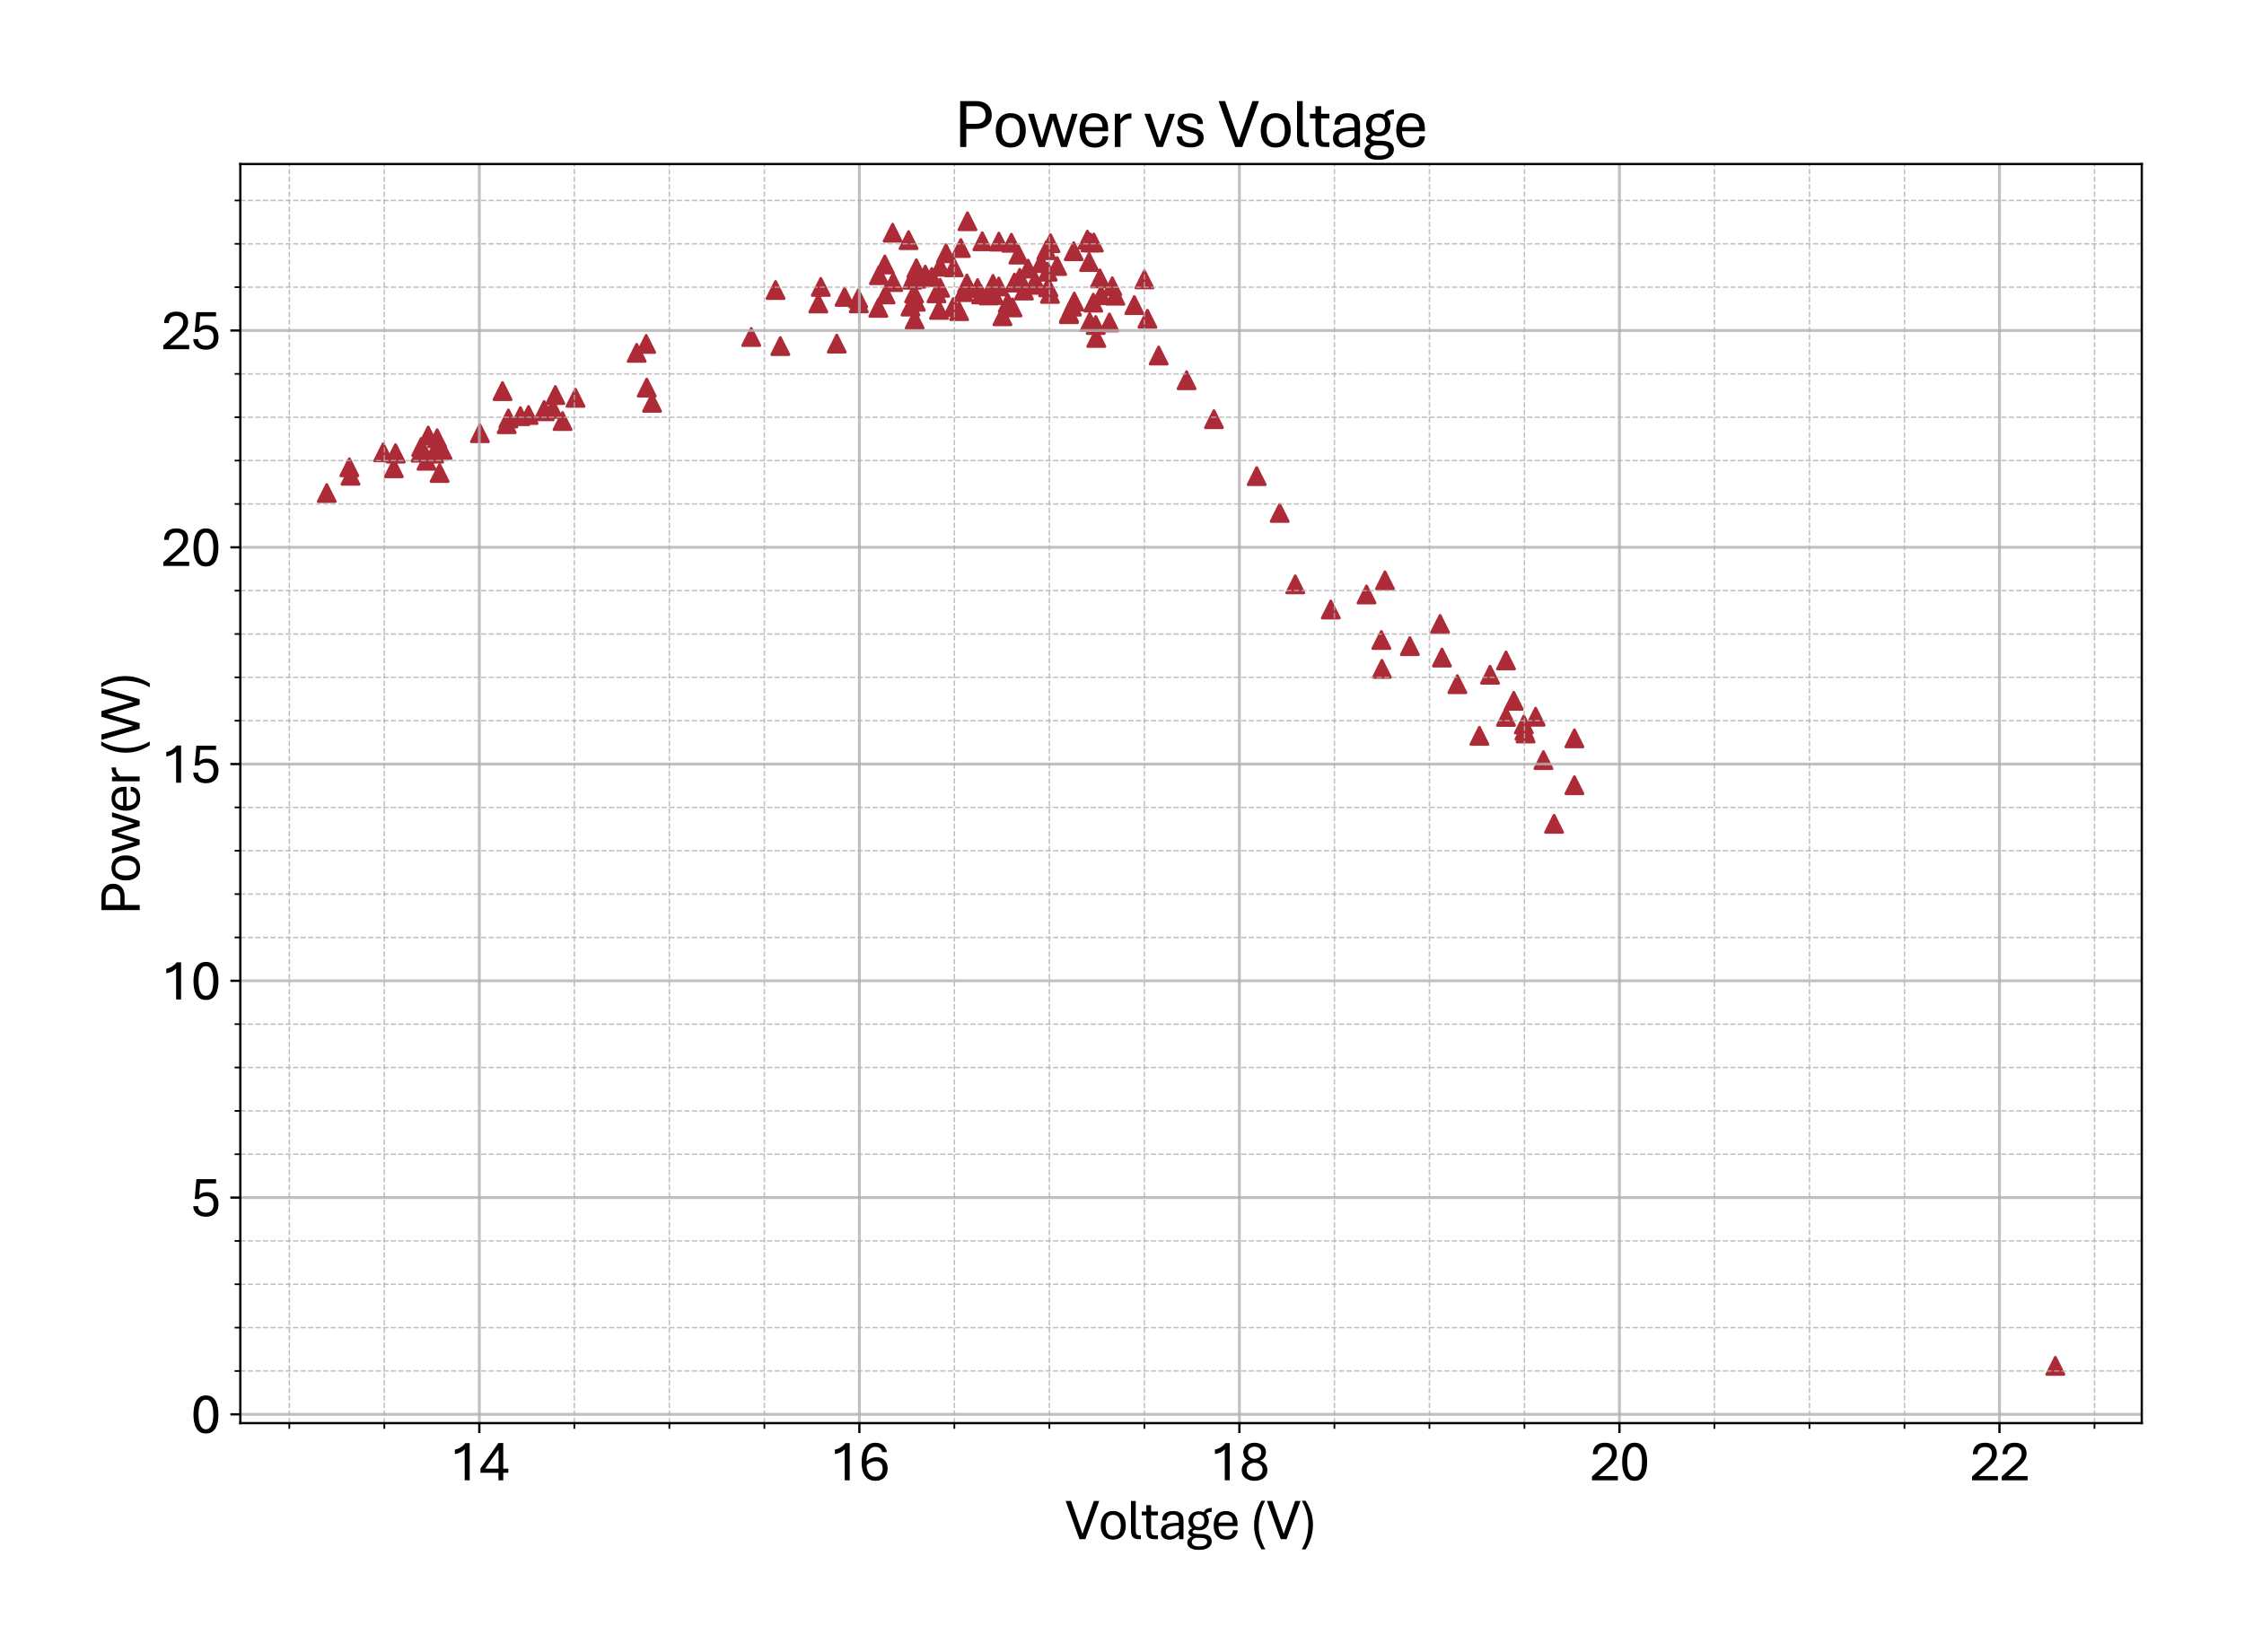 <?xml version="1.0" encoding="utf-8" standalone="no"?>
<!DOCTYPE svg PUBLIC "-//W3C//DTD SVG 1.1//EN"
  "http://www.w3.org/Graphics/SVG/1.1/DTD/svg11.dtd">
<svg xmlns:xlink="http://www.w3.org/1999/xlink" width="790.228pt" height="581.864pt" viewBox="0 0 790.228 581.864" xmlns="http://www.w3.org/2000/svg" version="1.1">
 <defs>
  <style type="text/css">*{stroke-linejoin: round; stroke-linecap: butt}</style>
 </defs>
 <g id="figure_1">
  <g id="patch_1">
   <path d="M 0 581.864 
L 790.228 581.864 
L 790.228 0 
L 0 0 
z
" style="fill: #ffffff"/>
  </g>
  <g id="axes_1">
   <g id="patch_2">
    <path d="M 84.628 501.293 
L 754.228 501.293 
L 754.228 57.773 
L 84.628 57.773 
z
" style="fill: #ffffff"/>
   </g>
   <g id="PathCollection_1">
    <defs>
     <path id="mb9a410b756" d="M 0 -3 
L -3 3 
L 3 3 
z
" style="stroke: #ac2b37"/>
    </defs>
    <g clip-path="url(#p825f2c468a)">
     <use xlink:href="#mb9a410b756" x="723.792" y="481.132" style="fill: #ac2b37; stroke: #ac2b37"/>
     <use xlink:href="#mb9a410b756" x="554.429" y="260.085" style="fill: #ac2b37; stroke: #ac2b37"/>
     <use xlink:href="#mb9a410b756" x="547.27" y="290.199" style="fill: #ac2b37; stroke: #ac2b37"/>
     <use xlink:href="#mb9a410b756" x="543.522" y="267.751" style="fill: #ac2b37; stroke: #ac2b37"/>
     <use xlink:href="#mb9a410b756" x="554.429" y="276.593" style="fill: #ac2b37; stroke: #ac2b37"/>
     <use xlink:href="#mb9a410b756" x="540.779" y="252.465" style="fill: #ac2b37; stroke: #ac2b37"/>
     <use xlink:href="#mb9a410b756" x="536.63" y="255.198" style="fill: #ac2b37; stroke: #ac2b37"/>
     <use xlink:href="#mb9a410b756" x="530.34" y="232.643" style="fill: #ac2b37; stroke: #ac2b37"/>
     <use xlink:href="#mb9a410b756" x="530.34" y="252.526" style="fill: #ac2b37; stroke: #ac2b37"/>
     <use xlink:href="#mb9a410b756" x="520.972" y="259.199" style="fill: #ac2b37; stroke: #ac2b37"/>
     <use xlink:href="#mb9a410b756" x="533.084" y="246.875" style="fill: #ac2b37; stroke: #ac2b37"/>
     <use xlink:href="#mb9a410b756" x="536.831" y="257.367" style="fill: #ac2b37; stroke: #ac2b37"/>
     <use xlink:href="#mb9a410b756" x="537.232" y="258.375" style="fill: #ac2b37; stroke: #ac2b37"/>
     <use xlink:href="#mb9a410b756" x="524.719" y="237.682" style="fill: #ac2b37; stroke: #ac2b37"/>
     <use xlink:href="#mb9a410b756" x="513.21" y="240.996" style="fill: #ac2b37; stroke: #ac2b37"/>
     <use xlink:href="#mb9a410b756" x="507.79" y="231.62" style="fill: #ac2b37; stroke: #ac2b37"/>
     <use xlink:href="#mb9a410b756" x="507.12" y="219.8" style="fill: #ac2b37; stroke: #ac2b37"/>
     <use xlink:href="#mb9a410b756" x="496.481" y="227.603" style="fill: #ac2b37; stroke: #ac2b37"/>
     <use xlink:href="#mb9a410b756" x="487.715" y="204.422" style="fill: #ac2b37; stroke: #ac2b37"/>
     <use xlink:href="#mb9a410b756" x="486.444" y="225.435" style="fill: #ac2b37; stroke: #ac2b37"/>
     <use xlink:href="#mb9a410b756" x="481.224" y="209.4" style="fill: #ac2b37; stroke: #ac2b37"/>
     <use xlink:href="#mb9a410b756" x="486.644" y="235.605" style="fill: #ac2b37; stroke: #ac2b37"/>
     <use xlink:href="#mb9a410b756" x="468.644" y="214.7" style="fill: #ac2b37; stroke: #ac2b37"/>
     <use xlink:href="#mb9a410b756" x="456.131" y="205.842" style="fill: #ac2b37; stroke: #ac2b37"/>
     <use xlink:href="#mb9a410b756" x="450.644" y="180.676" style="fill: #ac2b37; stroke: #ac2b37"/>
     <use xlink:href="#mb9a410b756" x="442.547" y="167.711" style="fill: #ac2b37; stroke: #ac2b37"/>
     <use xlink:href="#mb9a410b756" x="427.491" y="147.66" style="fill: #ac2b37; stroke: #ac2b37"/>
     <use xlink:href="#mb9a410b756" x="417.856" y="133.931" style="fill: #ac2b37; stroke: #ac2b37"/>
     <use xlink:href="#mb9a410b756" x="408.019" y="125.227" style="fill: #ac2b37; stroke: #ac2b37"/>
     <use xlink:href="#mb9a410b756" x="399.454" y="107.467" style="fill: #ac2b37; stroke: #ac2b37"/>
     <use xlink:href="#mb9a410b756" x="385.201" y="85.431" style="fill: #ac2b37; stroke: #ac2b37"/>
     <use xlink:href="#mb9a410b756" x="364.926" y="100.32" style="fill: #ac2b37; stroke: #ac2b37"/>
     <use xlink:href="#mb9a410b756" x="356.16" y="85.507" style="fill: #ac2b37; stroke: #ac2b37"/>
     <use xlink:href="#mb9a410b756" x="353.015" y="111.407" style="fill: #ac2b37; stroke: #ac2b37"/>
     <use xlink:href="#mb9a410b756" x="354.888" y="106.703" style="fill: #ac2b37; stroke: #ac2b37"/>
     <use xlink:href="#mb9a410b756" x="387.342" y="98.075" style="fill: #ac2b37; stroke: #ac2b37"/>
     <use xlink:href="#mb9a410b756" x="403" y="98.411" style="fill: #ac2b37; stroke: #ac2b37"/>
     <use xlink:href="#mb9a410b756" x="404.071" y="112.292" style="fill: #ac2b37; stroke: #ac2b37"/>
     <use xlink:href="#mb9a410b756" x="390.688" y="113.575" style="fill: #ac2b37; stroke: #ac2b37"/>
     <use xlink:href="#mb9a410b756" x="376.435" y="110.674" style="fill: #ac2b37; stroke: #ac2b37"/>
     <use xlink:href="#mb9a410b756" x="376.435" y="110.261" style="fill: #ac2b37; stroke: #ac2b37"/>
     <use xlink:href="#mb9a410b756" x="359.104" y="97.876" style="fill: #ac2b37; stroke: #ac2b37"/>
     <use xlink:href="#mb9a410b756" x="335.885" y="94.15" style="fill: #ac2b37; stroke: #ac2b37"/>
     <use xlink:href="#mb9a410b756" x="329.795" y="103.313" style="fill: #ac2b37; stroke: #ac2b37"/>
     <use xlink:href="#mb9a410b756" x="339.23" y="102.901" style="fill: #ac2b37; stroke: #ac2b37"/>
     <use xlink:href="#mb9a410b756" x="349.669" y="100.014" style="fill: #ac2b37; stroke: #ac2b37"/>
     <use xlink:href="#mb9a410b756" x="351.743" y="100.915" style="fill: #ac2b37; stroke: #ac2b37"/>
     <use xlink:href="#mb9a410b756" x="350.071" y="103.939" style="fill: #ac2b37; stroke: #ac2b37"/>
     <use xlink:href="#mb9a410b756" x="360.576" y="102.351" style="fill: #ac2b37; stroke: #ac2b37"/>
     <use xlink:href="#mb9a410b756" x="372.286" y="93.707" style="fill: #ac2b37; stroke: #ac2b37"/>
     <use xlink:href="#mb9a410b756" x="377.506" y="108.016" style="fill: #ac2b37; stroke: #ac2b37"/>
     <use xlink:href="#mb9a410b756" x="362.048" y="94.624" style="fill: #ac2b37; stroke: #ac2b37"/>
     <use xlink:href="#mb9a410b756" x="340.903" y="100.808" style="fill: #ac2b37; stroke: #ac2b37"/>
     <use xlink:href="#mb9a410b756" x="338.36" y="87.37" style="fill: #ac2b37; stroke: #ac2b37"/>
     <use xlink:href="#mb9a410b756" x="314.539" y="99.358" style="fill: #ac2b37; stroke: #ac2b37"/>
     <use xlink:href="#mb9a410b756" x="302.226" y="105.13" style="fill: #ac2b37; stroke: #ac2b37"/>
     <use xlink:href="#mb9a410b756" x="309.52" y="96.93" style="fill: #ac2b37; stroke: #ac2b37"/>
     <use xlink:href="#mb9a410b756" x="322.702" y="94.486" style="fill: #ac2b37; stroke: #ac2b37"/>
     <use xlink:href="#mb9a410b756" x="330.665" y="109.162" style="fill: #ac2b37; stroke: #ac2b37"/>
     <use xlink:href="#mb9a410b756" x="314.338" y="81.979" style="fill: #ac2b37; stroke: #ac2b37"/>
     <use xlink:href="#mb9a410b756" x="288.174" y="106.902" style="fill: #ac2b37; stroke: #ac2b37"/>
     <use xlink:href="#mb9a410b756" x="289.044" y="101.068" style="fill: #ac2b37; stroke: #ac2b37"/>
     <use xlink:href="#mb9a410b756" x="322.1" y="96.746" style="fill: #ac2b37; stroke: #ac2b37"/>
     <use xlink:href="#mb9a410b756" x="337.758" y="109.605" style="fill: #ac2b37; stroke: #ac2b37"/>
     <use xlink:href="#mb9a410b756" x="331.067" y="93.952" style="fill: #ac2b37; stroke: #ac2b37"/>
     <use xlink:href="#mb9a410b756" x="302.427" y="106.871" style="fill: #ac2b37; stroke: #ac2b37"/>
     <use xlink:href="#mb9a410b756" x="297.408" y="104.58" style="fill: #ac2b37; stroke: #ac2b37"/>
     <use xlink:href="#mb9a410b756" x="294.665" y="121.043" style="fill: #ac2b37; stroke: #ac2b37"/>
     <use xlink:href="#mb9a410b756" x="322.1" y="112.567" style="fill: #ac2b37; stroke: #ac2b37"/>
     <use xlink:href="#mb9a410b756" x="335.684" y="108.139" style="fill: #ac2b37; stroke: #ac2b37"/>
     <use xlink:href="#mb9a410b756" x="340.702" y="77.933" style="fill: #ac2b37; stroke: #ac2b37"/>
     <use xlink:href="#mb9a410b756" x="369.744" y="103.527" style="fill: #ac2b37; stroke: #ac2b37"/>
     <use xlink:href="#mb9a410b756" x="369.944" y="85.675" style="fill: #ac2b37; stroke: #ac2b37"/>
     <use xlink:href="#mb9a410b756" x="392.762" y="104.168" style="fill: #ac2b37; stroke: #ac2b37"/>
     <use xlink:href="#mb9a410b756" x="391.692" y="100.839" style="fill: #ac2b37; stroke: #ac2b37"/>
     <use xlink:href="#mb9a410b756" x="364.524" y="99.006" style="fill: #ac2b37; stroke: #ac2b37"/>
     <use xlink:href="#mb9a410b756" x="357.23" y="99.526" style="fill: #ac2b37; stroke: #ac2b37"/>
     <use xlink:href="#mb9a410b756" x="358.636" y="89.676" style="fill: #ac2b37; stroke: #ac2b37"/>
     <use xlink:href="#mb9a410b756" x="385.87" y="114.476" style="fill: #ac2b37; stroke: #ac2b37"/>
     <use xlink:href="#mb9a410b756" x="383.528" y="92.303" style="fill: #ac2b37; stroke: #ac2b37"/>
     <use xlink:href="#mb9a410b756" x="351.743" y="85.11" style="fill: #ac2b37; stroke: #ac2b37"/>
     <use xlink:href="#mb9a410b756" x="344.249" y="101.465" style="fill: #ac2b37; stroke: #ac2b37"/>
     <use xlink:href="#mb9a410b756" x="368.472" y="88.118" style="fill: #ac2b37; stroke: #ac2b37"/>
     <use xlink:href="#mb9a410b756" x="378.108" y="88.485" style="fill: #ac2b37; stroke: #ac2b37"/>
     <use xlink:href="#mb9a410b756" x="378.309" y="106.23" style="fill: #ac2b37; stroke: #ac2b37"/>
     <use xlink:href="#mb9a410b756" x="345.52" y="103.725" style="fill: #ac2b37; stroke: #ac2b37"/>
     <use xlink:href="#mb9a410b756" x="340.502" y="99.862" style="fill: #ac2b37; stroke: #ac2b37"/>
     <use xlink:href="#mb9a410b756" x="331.067" y="101.373" style="fill: #ac2b37; stroke: #ac2b37"/>
     <use xlink:href="#mb9a410b756" x="333.141" y="89.218" style="fill: #ac2b37; stroke: #ac2b37"/>
     <use xlink:href="#mb9a410b756" x="368.941" y="95.708" style="fill: #ac2b37; stroke: #ac2b37"/>
     <use xlink:href="#mb9a410b756" x="369.141" y="101.19" style="fill: #ac2b37; stroke: #ac2b37"/>
     <use xlink:href="#mb9a410b756" x="369.141" y="101.19" style="fill: #ac2b37; stroke: #ac2b37"/>
     <use xlink:href="#mb9a410b756" x="325.847" y="96.731" style="fill: #ac2b37; stroke: #ac2b37"/>
     <use xlink:href="#mb9a410b756" x="322.702" y="98.182" style="fill: #ac2b37; stroke: #ac2b37"/>
     <use xlink:href="#mb9a410b756" x="320.628" y="108.001" style="fill: #ac2b37; stroke: #ac2b37"/>
     <use xlink:href="#mb9a410b756" x="328.122" y="97.571" style="fill: #ac2b37; stroke: #ac2b37"/>
     <use xlink:href="#mb9a410b756" x="366.599" y="92.684" style="fill: #ac2b37; stroke: #ac2b37"/>
     <use xlink:href="#mb9a410b756" x="382.926" y="84.423" style="fill: #ac2b37; stroke: #ac2b37"/>
     <use xlink:href="#mb9a410b756" x="383.729" y="113.422" style="fill: #ac2b37; stroke: #ac2b37"/>
     <use xlink:href="#mb9a410b756" x="387.744" y="104" style="fill: #ac2b37; stroke: #ac2b37"/>
     <use xlink:href="#mb9a410b756" x="356.561" y="108.291" style="fill: #ac2b37; stroke: #ac2b37"/>
     <use xlink:href="#mb9a410b756" x="385" y="106.611" style="fill: #ac2b37; stroke: #ac2b37"/>
     <use xlink:href="#mb9a410b756" x="386.071" y="119.042" style="fill: #ac2b37; stroke: #ac2b37"/>
     <use xlink:href="#mb9a410b756" x="383.997" y="85.4" style="fill: #ac2b37; stroke: #ac2b37"/>
     <use xlink:href="#mb9a410b756" x="348.197" y="104.076" style="fill: #ac2b37; stroke: #ac2b37"/>
     <use xlink:href="#mb9a410b756" x="311.862" y="103.725" style="fill: #ac2b37; stroke: #ac2b37"/>
     <use xlink:href="#mb9a410b756" x="319.959" y="84.575" style="fill: #ac2b37; stroke: #ac2b37"/>
     <use xlink:href="#mb9a410b756" x="321.899" y="103.374" style="fill: #ac2b37; stroke: #ac2b37"/>
     <use xlink:href="#mb9a410b756" x="345.922" y="84.988" style="fill: #ac2b37; stroke: #ac2b37"/>
     <use xlink:href="#mb9a410b756" x="311.594" y="93.158" style="fill: #ac2b37; stroke: #ac2b37"/>
     <use xlink:href="#mb9a410b756" x="321.23" y="98.533" style="fill: #ac2b37; stroke: #ac2b37"/>
     <use xlink:href="#mb9a410b756" x="322.502" y="106.291" style="fill: #ac2b37; stroke: #ac2b37"/>
     <use xlink:href="#mb9a410b756" x="309.319" y="108.429" style="fill: #ac2b37; stroke: #ac2b37"/>
     <use xlink:href="#mb9a410b756" x="273.118" y="102.152" style="fill: #ac2b37; stroke: #ac2b37"/>
     <use xlink:href="#mb9a410b756" x="274.791" y="121.898" style="fill: #ac2b37; stroke: #ac2b37"/>
     <use xlink:href="#mb9a410b756" x="264.553" y="118.706" style="fill: #ac2b37; stroke: #ac2b37"/>
     <use xlink:href="#mb9a410b756" x="227.549" y="121.149" style="fill: #ac2b37; stroke: #ac2b37"/>
     <use xlink:href="#mb9a410b756" x="224.203" y="124.295" style="fill: #ac2b37; stroke: #ac2b37"/>
     <use xlink:href="#mb9a410b756" x="227.75" y="136.527" style="fill: #ac2b37; stroke: #ac2b37"/>
     <use xlink:href="#mb9a410b756" x="229.623" y="141.887" style="fill: #ac2b37; stroke: #ac2b37"/>
     <use xlink:href="#mb9a410b756" x="186.128" y="146.179" style="fill: #ac2b37; stroke: #ac2b37"/>
     <use xlink:href="#mb9a410b756" x="153.942" y="154.379" style="fill: #ac2b37; stroke: #ac2b37"/>
     <use xlink:href="#mb9a410b756" x="155.816" y="158.518" style="fill: #ac2b37; stroke: #ac2b37"/>
     <use xlink:href="#mb9a410b756" x="150.797" y="153.432" style="fill: #ac2b37; stroke: #ac2b37"/>
     <use xlink:href="#mb9a410b756" x="123.429" y="167.588" style="fill: #ac2b37; stroke: #ac2b37"/>
     <use xlink:href="#mb9a410b756" x="115.064" y="173.682" style="fill: #ac2b37; stroke: #ac2b37"/>
     <use xlink:href="#mb9a410b756" x="123.027" y="164.595" style="fill: #ac2b37; stroke: #ac2b37"/>
     <use xlink:href="#mb9a410b756" x="134.938" y="159.327" style="fill: #ac2b37; stroke: #ac2b37"/>
     <use xlink:href="#mb9a410b756" x="148.321" y="157.449" style="fill: #ac2b37; stroke: #ac2b37"/>
     <use xlink:href="#mb9a410b756" x="153.741" y="157.662" style="fill: #ac2b37; stroke: #ac2b37"/>
     <use xlink:href="#mb9a410b756" x="155.013" y="157.693" style="fill: #ac2b37; stroke: #ac2b37"/>
     <use xlink:href="#mb9a410b756" x="154.344" y="157.158" style="fill: #ac2b37; stroke: #ac2b37"/>
     <use xlink:href="#mb9a410b756" x="150.195" y="162.305" style="fill: #ac2b37; stroke: #ac2b37"/>
     <use xlink:href="#mb9a410b756" x="148.121" y="159.464" style="fill: #ac2b37; stroke: #ac2b37"/>
     <use xlink:href="#mb9a410b756" x="152.872" y="159.8" style="fill: #ac2b37; stroke: #ac2b37"/>
     <use xlink:href="#mb9a410b756" x="139.288" y="159.739" style="fill: #ac2b37; stroke: #ac2b37"/>
     <use xlink:href="#mb9a410b756" x="139.288" y="159.709" style="fill: #ac2b37; stroke: #ac2b37"/>
     <use xlink:href="#mb9a410b756" x="138.686" y="164.947" style="fill: #ac2b37; stroke: #ac2b37"/>
     <use xlink:href="#mb9a410b756" x="154.812" y="166.611" style="fill: #ac2b37; stroke: #ac2b37"/>
     <use xlink:href="#mb9a410b756" x="179.035" y="147.4" style="fill: #ac2b37; stroke: #ac2b37"/>
     <use xlink:href="#mb9a410b756" x="183.251" y="146.591" style="fill: #ac2b37; stroke: #ac2b37"/>
     <use xlink:href="#mb9a410b756" x="191.816" y="144.881" style="fill: #ac2b37; stroke: #ac2b37"/>
     <use xlink:href="#mb9a410b756" x="194.694" y="144.025" style="fill: #ac2b37; stroke: #ac2b37"/>
     <use xlink:href="#mb9a410b756" x="198.106" y="148.317" style="fill: #ac2b37; stroke: #ac2b37"/>
     <use xlink:href="#mb9a410b756" x="191.615" y="144.407" style="fill: #ac2b37; stroke: #ac2b37"/>
     <use xlink:href="#mb9a410b756" x="176.961" y="137.764" style="fill: #ac2b37; stroke: #ac2b37"/>
     <use xlink:href="#mb9a410b756" x="168.998" y="152.592" style="fill: #ac2b37; stroke: #ac2b37"/>
     <use xlink:href="#mb9a410b756" x="178.433" y="149.416" style="fill: #ac2b37; stroke: #ac2b37"/>
     <use xlink:href="#mb9a410b756" x="195.563" y="139.154" style="fill: #ac2b37; stroke: #ac2b37"/>
     <use xlink:href="#mb9a410b756" x="202.656" y="140.131" style="fill: #ac2b37; stroke: #ac2b37"/>
    </g>
   </g>
   <g id="matplotlib.axis_1">
    <g id="xtick_1">
     <g id="line2d_1">
      <path d="M 168.797 501.293 
L 168.797 57.773 
" clip-path="url(#p825f2c468a)" style="fill: none; stroke: #b0b0b0; stroke-opacity: 0.8; stroke-linecap: square"/>
     </g>
     <g id="line2d_2">
      <defs>
       <path id="m9b759917c8" d="M 0 0 
L 0 3.5 
" style="stroke: #000000; stroke-width: 0.8"/>
      </defs>
      <g>
       <use xlink:href="#m9b759917c8" x="168.797" y="501.293" style="stroke: #000000; stroke-width: 0.8"/>
      </g>
     </g>
     <g id="text_1">
      <!-- 14 -->
      <g transform="translate(158.338 521.436) scale(0.2 -0.2)">
       <defs>
        <path id="AptosDisplay-31" d="M 1659 0 
L 1659 3425 
Q 1575 3309 1420 3201 
Q 1266 3094 1052 3009 
Q 838 2925 578 2888 
L 578 3381 
Q 834 3425 1057 3540 
Q 1281 3656 1453 3806 
Q 1625 3956 1719 4094 
L 2206 4094 
L 2206 0 
L 1659 0 
z
" transform="scale(0.016)"/>
        <path id="AptosDisplay-34" d="M 2106 0 
L 2106 825 
L 125 825 
L 125 1297 
L 2100 4103 
L 2631 4103 
L 2631 1284 
L 3191 1284 
L 3191 825 
L 2631 825 
L 2631 0 
L 2106 0 
z
M 638 1284 
L 2113 1284 
L 2113 3369 
L 638 1284 
z
" transform="scale(0.016)"/>
       </defs>
       <use xlink:href="#AptosDisplay-31"/>
       <use xlink:href="#AptosDisplay-34" x="52.295"/>
      </g>
     </g>
    </g>
    <g id="xtick_2">
     <g id="line2d_3">
      <path d="M 302.628 501.293 
L 302.628 57.773 
" clip-path="url(#p825f2c468a)" style="fill: none; stroke: #b0b0b0; stroke-opacity: 0.8; stroke-linecap: square"/>
     </g>
     <g id="line2d_4">
      <g>
       <use xlink:href="#m9b759917c8" x="302.628" y="501.293" style="stroke: #000000; stroke-width: 0.8"/>
      </g>
     </g>
     <g id="text_2">
      <!-- 16 -->
      <g transform="translate(292.168 521.436) scale(0.2 -0.2)">
       <defs>
        <path id="AptosDisplay-36" d="M 1759 -56 
Q 1325 -56 984 151 
Q 644 359 447 815 
Q 250 1272 250 2013 
Q 250 2738 439 3206 
Q 628 3675 968 3903 
Q 1309 4131 1759 4131 
Q 2253 4131 2595 3875 
Q 2938 3619 3034 3097 
L 2503 3097 
Q 2441 3388 2250 3534 
Q 2059 3681 1759 3681 
Q 1306 3681 1047 3279 
Q 788 2878 788 2013 
L 788 1850 
Q 788 1313 922 992 
Q 1056 672 1279 531 
Q 1503 391 1763 391 
Q 2175 391 2369 644 
Q 2563 897 2563 1272 
Q 2563 1650 2373 1869 
Q 2184 2088 1838 2088 
Q 1422 2088 1114 1897 
Q 806 1706 644 1456 
L 597 1856 
Q 728 2047 922 2201 
Q 1116 2356 1362 2447 
Q 1609 2538 1909 2538 
Q 2253 2538 2523 2395 
Q 2794 2253 2951 1975 
Q 3109 1697 3109 1291 
Q 3109 897 2951 592 
Q 2794 288 2492 116 
Q 2191 -56 1759 -56 
z
" transform="scale(0.016)"/>
       </defs>
       <use xlink:href="#AptosDisplay-31"/>
       <use xlink:href="#AptosDisplay-36" x="52.295"/>
      </g>
     </g>
    </g>
    <g id="xtick_3">
     <g id="line2d_5">
      <path d="M 436.458 501.293 
L 436.458 57.773 
" clip-path="url(#p825f2c468a)" style="fill: none; stroke: #b0b0b0; stroke-opacity: 0.8; stroke-linecap: square"/>
     </g>
     <g id="line2d_6">
      <g>
       <use xlink:href="#m9b759917c8" x="436.458" y="501.293" style="stroke: #000000; stroke-width: 0.8"/>
      </g>
     </g>
     <g id="text_3">
      <!-- 18 -->
      <g transform="translate(425.999 521.436) scale(0.2 -0.2)">
       <defs>
        <path id="AptosDisplay-38" d="M 1675 -56 
Q 1391 -56 1137 16 
Q 884 88 686 234 
Q 488 381 373 606 
Q 259 831 259 1141 
Q 259 1531 495 1797 
Q 731 2063 1084 2150 
Q 781 2250 604 2490 
Q 428 2731 428 3081 
Q 428 3447 609 3681 
Q 791 3916 1075 4025 
Q 1359 4134 1669 4134 
Q 1981 4134 2265 4023 
Q 2550 3913 2733 3680 
Q 2916 3447 2916 3081 
Q 2916 2725 2716 2481 
Q 2516 2238 2238 2150 
Q 2606 2063 2843 1800 
Q 3081 1538 3081 1141 
Q 3081 831 2968 606 
Q 2856 381 2661 234 
Q 2466 88 2211 16 
Q 1956 -56 1675 -56 
z
M 1672 388 
Q 1909 388 2109 470 
Q 2309 553 2429 725 
Q 2550 897 2550 1163 
Q 2550 1416 2426 1587 
Q 2303 1759 2104 1846 
Q 1906 1934 1672 1928 
Q 1453 1934 1253 1850 
Q 1053 1766 926 1594 
Q 800 1422 800 1163 
Q 800 775 1058 581 
Q 1316 388 1672 388 
z
M 1672 2363 
Q 1863 2356 2030 2434 
Q 2197 2513 2300 2667 
Q 2403 2822 2403 3050 
Q 2403 3388 2189 3544 
Q 1975 3700 1675 3700 
Q 1484 3700 1317 3631 
Q 1150 3563 1047 3419 
Q 944 3275 944 3050 
Q 944 2825 1048 2670 
Q 1153 2516 1320 2436 
Q 1488 2356 1672 2363 
z
" transform="scale(0.016)"/>
       </defs>
       <use xlink:href="#AptosDisplay-31"/>
       <use xlink:href="#AptosDisplay-38" x="52.295"/>
      </g>
     </g>
    </g>
    <g id="xtick_4">
     <g id="line2d_7">
      <path d="M 570.288 501.293 
L 570.288 57.773 
" clip-path="url(#p825f2c468a)" style="fill: none; stroke: #b0b0b0; stroke-opacity: 0.8; stroke-linecap: square"/>
     </g>
     <g id="line2d_8">
      <g>
       <use xlink:href="#m9b759917c8" x="570.288" y="501.293" style="stroke: #000000; stroke-width: 0.8"/>
      </g>
     </g>
     <g id="text_4">
      <!-- 20 -->
      <g transform="translate(559.829 521.436) scale(0.2 -0.2)">
       <defs>
        <path id="AptosDisplay-32" d="M 247 0 
L 247 413 
L 1725 1741 
Q 2100 2081 2269 2351 
Q 2438 2622 2438 2938 
Q 2438 3256 2263 3461 
Q 2088 3666 1691 3666 
Q 1247 3666 1055 3439 
Q 863 3213 863 2869 
L 341 2869 
Q 341 3250 491 3534 
Q 641 3819 941 3975 
Q 1241 4131 1691 4131 
Q 2103 4131 2390 3986 
Q 2678 3841 2828 3578 
Q 2978 3316 2978 2959 
Q 2978 2638 2853 2375 
Q 2728 2113 2517 1883 
Q 2306 1653 2044 1425 
L 959 463 
L 3097 463 
L 3097 0 
L 247 0 
z
" transform="scale(0.016)"/>
        <path id="AptosDisplay-30" d="M 1672 -56 
Q 1291 -56 1028 105 
Q 766 266 605 552 
Q 444 838 372 1216 
Q 300 1594 300 2031 
Q 300 2475 372 2856 
Q 444 3238 605 3525 
Q 766 3813 1028 3973 
Q 1291 4134 1672 4134 
Q 2053 4134 2317 3975 
Q 2581 3816 2742 3527 
Q 2903 3238 2975 2858 
Q 3047 2478 3047 2038 
Q 3047 1597 2975 1217 
Q 2903 838 2742 552 
Q 2581 266 2318 105 
Q 2056 -56 1672 -56 
z
M 1672 409 
Q 1916 409 2073 550 
Q 2231 691 2322 925 
Q 2413 1159 2448 1448 
Q 2484 1738 2484 2038 
Q 2484 2338 2448 2628 
Q 2413 2919 2322 3153 
Q 2231 3388 2073 3527 
Q 1916 3666 1669 3666 
Q 1428 3666 1268 3527 
Q 1109 3388 1020 3153 
Q 931 2919 893 2628 
Q 856 2338 856 2038 
Q 856 1741 893 1450 
Q 931 1159 1020 925 
Q 1109 691 1268 550 
Q 1428 409 1672 409 
z
" transform="scale(0.016)"/>
       </defs>
       <use xlink:href="#AptosDisplay-32"/>
       <use xlink:href="#AptosDisplay-30" x="52.295"/>
      </g>
     </g>
    </g>
    <g id="xtick_5">
     <g id="line2d_9">
      <path d="M 704.119 501.293 
L 704.119 57.773 
" clip-path="url(#p825f2c468a)" style="fill: none; stroke: #b0b0b0; stroke-opacity: 0.8; stroke-linecap: square"/>
     </g>
     <g id="line2d_10">
      <g>
       <use xlink:href="#m9b759917c8" x="704.119" y="501.293" style="stroke: #000000; stroke-width: 0.8"/>
      </g>
     </g>
     <g id="text_5">
      <!-- 22 -->
      <g transform="translate(693.659 521.436) scale(0.2 -0.2)">
       <use xlink:href="#AptosDisplay-32"/>
       <use xlink:href="#AptosDisplay-32" x="52.295"/>
      </g>
     </g>
    </g>
    <g id="xtick_6">
     <g id="line2d_11">
      <path d="M 101.882 501.293 
L 101.882 57.773 
" clip-path="url(#p825f2c468a)" style="fill: none; stroke-dasharray: 1.85,0.8; stroke-dashoffset: 0; stroke: #b0b0b0; stroke-opacity: 0.8; stroke-width: 0.5"/>
     </g>
     <g id="line2d_12">
      <defs>
       <path id="m4c1ff859ec" d="M 0 0 
L 0 2 
" style="stroke: #000000; stroke-width: 0.6"/>
      </defs>
      <g>
       <use xlink:href="#m4c1ff859ec" x="101.882" y="501.293" style="stroke: #000000; stroke-width: 0.6"/>
      </g>
     </g>
    </g>
    <g id="xtick_7">
     <g id="line2d_13">
      <path d="M 135.34 501.293 
L 135.34 57.773 
" clip-path="url(#p825f2c468a)" style="fill: none; stroke-dasharray: 1.85,0.8; stroke-dashoffset: 0; stroke: #b0b0b0; stroke-opacity: 0.8; stroke-width: 0.5"/>
     </g>
     <g id="line2d_14">
      <g>
       <use xlink:href="#m4c1ff859ec" x="135.34" y="501.293" style="stroke: #000000; stroke-width: 0.6"/>
      </g>
     </g>
    </g>
    <g id="xtick_8">
     <g id="line2d_15">
      <path d="M 202.255 501.293 
L 202.255 57.773 
" clip-path="url(#p825f2c468a)" style="fill: none; stroke-dasharray: 1.85,0.8; stroke-dashoffset: 0; stroke: #b0b0b0; stroke-opacity: 0.8; stroke-width: 0.5"/>
     </g>
     <g id="line2d_16">
      <g>
       <use xlink:href="#m4c1ff859ec" x="202.255" y="501.293" style="stroke: #000000; stroke-width: 0.6"/>
      </g>
     </g>
    </g>
    <g id="xtick_9">
     <g id="line2d_17">
      <path d="M 235.713 501.293 
L 235.713 57.773 
" clip-path="url(#p825f2c468a)" style="fill: none; stroke-dasharray: 1.85,0.8; stroke-dashoffset: 0; stroke: #b0b0b0; stroke-opacity: 0.8; stroke-width: 0.5"/>
     </g>
     <g id="line2d_18">
      <g>
       <use xlink:href="#m4c1ff859ec" x="235.713" y="501.293" style="stroke: #000000; stroke-width: 0.6"/>
      </g>
     </g>
    </g>
    <g id="xtick_10">
     <g id="line2d_19">
      <path d="M 269.17 501.293 
L 269.17 57.773 
" clip-path="url(#p825f2c468a)" style="fill: none; stroke-dasharray: 1.85,0.8; stroke-dashoffset: 0; stroke: #b0b0b0; stroke-opacity: 0.8; stroke-width: 0.5"/>
     </g>
     <g id="line2d_20">
      <g>
       <use xlink:href="#m4c1ff859ec" x="269.17" y="501.293" style="stroke: #000000; stroke-width: 0.6"/>
      </g>
     </g>
    </g>
    <g id="xtick_11">
     <g id="line2d_21">
      <path d="M 336.085 501.293 
L 336.085 57.773 
" clip-path="url(#p825f2c468a)" style="fill: none; stroke-dasharray: 1.85,0.8; stroke-dashoffset: 0; stroke: #b0b0b0; stroke-opacity: 0.8; stroke-width: 0.5"/>
     </g>
     <g id="line2d_22">
      <g>
       <use xlink:href="#m4c1ff859ec" x="336.085" y="501.293" style="stroke: #000000; stroke-width: 0.6"/>
      </g>
     </g>
    </g>
    <g id="xtick_12">
     <g id="line2d_23">
      <path d="M 369.543 501.293 
L 369.543 57.773 
" clip-path="url(#p825f2c468a)" style="fill: none; stroke-dasharray: 1.85,0.8; stroke-dashoffset: 0; stroke: #b0b0b0; stroke-opacity: 0.8; stroke-width: 0.5"/>
     </g>
     <g id="line2d_24">
      <g>
       <use xlink:href="#m4c1ff859ec" x="369.543" y="501.293" style="stroke: #000000; stroke-width: 0.6"/>
      </g>
     </g>
    </g>
    <g id="xtick_13">
     <g id="line2d_25">
      <path d="M 403 501.293 
L 403 57.773 
" clip-path="url(#p825f2c468a)" style="fill: none; stroke-dasharray: 1.85,0.8; stroke-dashoffset: 0; stroke: #b0b0b0; stroke-opacity: 0.8; stroke-width: 0.5"/>
     </g>
     <g id="line2d_26">
      <g>
       <use xlink:href="#m4c1ff859ec" x="403" y="501.293" style="stroke: #000000; stroke-width: 0.6"/>
      </g>
     </g>
    </g>
    <g id="xtick_14">
     <g id="line2d_27">
      <path d="M 469.916 501.293 
L 469.916 57.773 
" clip-path="url(#p825f2c468a)" style="fill: none; stroke-dasharray: 1.85,0.8; stroke-dashoffset: 0; stroke: #b0b0b0; stroke-opacity: 0.8; stroke-width: 0.5"/>
     </g>
     <g id="line2d_28">
      <g>
       <use xlink:href="#m4c1ff859ec" x="469.916" y="501.293" style="stroke: #000000; stroke-width: 0.6"/>
      </g>
     </g>
    </g>
    <g id="xtick_15">
     <g id="line2d_29">
      <path d="M 503.373 501.293 
L 503.373 57.773 
" clip-path="url(#p825f2c468a)" style="fill: none; stroke-dasharray: 1.85,0.8; stroke-dashoffset: 0; stroke: #b0b0b0; stroke-opacity: 0.8; stroke-width: 0.5"/>
     </g>
     <g id="line2d_30">
      <g>
       <use xlink:href="#m4c1ff859ec" x="503.373" y="501.293" style="stroke: #000000; stroke-width: 0.6"/>
      </g>
     </g>
    </g>
    <g id="xtick_16">
     <g id="line2d_31">
      <path d="M 536.831 501.293 
L 536.831 57.773 
" clip-path="url(#p825f2c468a)" style="fill: none; stroke-dasharray: 1.85,0.8; stroke-dashoffset: 0; stroke: #b0b0b0; stroke-opacity: 0.8; stroke-width: 0.5"/>
     </g>
     <g id="line2d_32">
      <g>
       <use xlink:href="#m4c1ff859ec" x="536.831" y="501.293" style="stroke: #000000; stroke-width: 0.6"/>
      </g>
     </g>
    </g>
    <g id="xtick_17">
     <g id="line2d_33">
      <path d="M 603.746 501.293 
L 603.746 57.773 
" clip-path="url(#p825f2c468a)" style="fill: none; stroke-dasharray: 1.85,0.8; stroke-dashoffset: 0; stroke: #b0b0b0; stroke-opacity: 0.8; stroke-width: 0.5"/>
     </g>
     <g id="line2d_34">
      <g>
       <use xlink:href="#m4c1ff859ec" x="603.746" y="501.293" style="stroke: #000000; stroke-width: 0.6"/>
      </g>
     </g>
    </g>
    <g id="xtick_18">
     <g id="line2d_35">
      <path d="M 637.204 501.293 
L 637.204 57.773 
" clip-path="url(#p825f2c468a)" style="fill: none; stroke-dasharray: 1.85,0.8; stroke-dashoffset: 0; stroke: #b0b0b0; stroke-opacity: 0.8; stroke-width: 0.5"/>
     </g>
     <g id="line2d_36">
      <g>
       <use xlink:href="#m4c1ff859ec" x="637.204" y="501.293" style="stroke: #000000; stroke-width: 0.6"/>
      </g>
     </g>
    </g>
    <g id="xtick_19">
     <g id="line2d_37">
      <path d="M 670.661 501.293 
L 670.661 57.773 
" clip-path="url(#p825f2c468a)" style="fill: none; stroke-dasharray: 1.85,0.8; stroke-dashoffset: 0; stroke: #b0b0b0; stroke-opacity: 0.8; stroke-width: 0.5"/>
     </g>
     <g id="line2d_38">
      <g>
       <use xlink:href="#m4c1ff859ec" x="670.661" y="501.293" style="stroke: #000000; stroke-width: 0.6"/>
      </g>
     </g>
    </g>
    <g id="xtick_20">
     <g id="line2d_39">
      <path d="M 737.576 501.293 
L 737.576 57.773 
" clip-path="url(#p825f2c468a)" style="fill: none; stroke-dasharray: 1.85,0.8; stroke-dashoffset: 0; stroke: #b0b0b0; stroke-opacity: 0.8; stroke-width: 0.5"/>
     </g>
     <g id="line2d_40">
      <g>
       <use xlink:href="#m4c1ff859ec" x="737.576" y="501.293" style="stroke: #000000; stroke-width: 0.6"/>
      </g>
     </g>
    </g>
    <g id="text_6">
     <!-- Voltage (V) -->
     <g transform="translate(375.308 542.183) scale(0.2 -0.2)">
      <defs>
       <path id="AptosDisplay-56" d="M 1506 0 
L -13 4206 
L 584 4206 
L 1838 594 
L 3091 4206 
L 3684 4206 
L 2156 0 
L 1506 0 
z
" transform="scale(0.016)"/>
       <path id="AptosDisplay-6f" d="M 1622 -50 
Q 1194 -50 891 137 
Q 588 325 427 676 
Q 266 1028 266 1516 
Q 266 2009 427 2364 
Q 588 2719 891 2909 
Q 1194 3100 1622 3100 
Q 2059 3100 2371 2909 
Q 2684 2719 2850 2364 
Q 3016 2009 3016 1516 
Q 3016 1028 2850 676 
Q 2684 325 2371 137 
Q 2059 -50 1622 -50 
z
M 1622 363 
Q 1938 363 2123 513 
Q 2309 663 2392 922 
Q 2475 1181 2475 1516 
Q 2475 1850 2392 2112 
Q 2309 2375 2123 2526 
Q 1938 2678 1622 2678 
Q 1325 2678 1144 2526 
Q 963 2375 883 2112 
Q 803 1850 803 1513 
Q 803 1181 883 922 
Q 963 663 1144 513 
Q 1325 363 1622 363 
z
" transform="scale(0.016)"/>
       <path id="AptosDisplay-6c" d="M 1297 0 
Q 928 0 731 117 
Q 534 234 461 454 
Q 388 675 388 984 
L 388 4206 
L 909 4206 
L 909 1009 
Q 909 725 982 575 
Q 1056 425 1331 425 
L 1472 425 
L 1472 0 
L 1297 0 
z
" transform="scale(0.016)"/>
       <path id="AptosDisplay-74" d="M 1466 0 
Q 1100 0 901 117 
Q 703 234 629 454 
Q 556 675 556 984 
L 556 2622 
L 50 2622 
L 50 3044 
L 556 3044 
L 556 3741 
L 1078 3741 
L 1078 3044 
L 1831 3044 
L 1831 2622 
L 1078 2622 
L 1078 1009 
Q 1078 725 1151 575 
Q 1225 425 1500 425 
L 1831 425 
L 1831 0 
L 1466 0 
z
" transform="scale(0.016)"/>
       <path id="AptosDisplay-61" d="M 1163 -56 
Q 916 -56 712 41 
Q 509 138 387 331 
Q 266 525 266 813 
Q 266 1225 508 1437 
Q 750 1650 1194 1725 
Q 1638 1800 2231 1806 
L 2231 2028 
Q 2231 2419 2053 2564 
Q 1875 2709 1606 2709 
Q 1313 2709 1113 2554 
Q 913 2400 913 2059 
L 406 2059 
Q 406 2428 561 2658 
Q 716 2888 987 2992 
Q 1259 3097 1606 3097 
Q 1825 3097 2028 3053 
Q 2231 3009 2393 2893 
Q 2556 2778 2650 2570 
Q 2744 2363 2744 2034 
L 2744 0 
L 2263 0 
L 2244 444 
Q 2044 213 1778 78 
Q 1513 -56 1163 -56 
z
M 1300 344 
Q 1597 344 1831 483 
Q 2066 622 2228 847 
L 2228 1481 
Q 1456 1472 1122 1323 
Q 788 1175 788 834 
Q 788 609 916 476 
Q 1044 344 1300 344 
z
" transform="scale(0.016)"/>
       <path id="AptosDisplay-67" d="M 1397 -1178 
Q 925 -1178 640 -1065 
Q 356 -953 229 -765 
Q 103 -578 103 -359 
Q 103 -94 329 112 
Q 556 319 1031 403 
L 1128 575 
L 1475 575 
Q 2184 575 2489 376 
Q 2794 178 2794 -238 
Q 2794 -650 2437 -914 
Q 2081 -1178 1397 -1178 
z
M 1384 -800 
Q 1878 -800 2086 -650 
Q 2294 -500 2294 -278 
Q 2294 -147 2225 -51 
Q 2156 44 1975 97 
Q 1794 150 1456 150 
L 1034 150 
Q 819 97 708 -31 
Q 597 -159 597 -328 
Q 597 -516 778 -658 
Q 959 -800 1384 -800 
z
M 1025 216 
Q 722 228 550 312 
Q 378 397 306 511 
Q 234 625 234 722 
Q 234 866 362 1009 
Q 491 1153 772 1241 
L 1038 1069 
Q 866 1031 772 953 
Q 678 875 678 791 
Q 678 731 734 682 
Q 791 634 928 606 
Q 1066 578 1303 575 
L 1025 216 
z
M 1363 984 
Q 1003 984 753 1128 
Q 503 1272 375 1509 
Q 247 1747 247 2022 
Q 247 2313 376 2550 
Q 506 2788 754 2928 
Q 1003 3069 1366 3069 
Q 1738 3069 1983 2928 
Q 2228 2788 2351 2550 
Q 2475 2313 2475 2022 
Q 2475 1741 2350 1505 
Q 2225 1269 1979 1126 
Q 1734 984 1363 984 
z
M 1366 1341 
Q 1641 1341 1812 1512 
Q 1984 1684 1984 2022 
Q 1984 2375 1817 2545 
Q 1650 2716 1372 2716 
Q 1094 2716 919 2541 
Q 744 2366 744 2025 
Q 744 1681 931 1511 
Q 1119 1341 1366 1341 
z
M 2131 2734 
L 1922 2931 
Q 2038 3225 2252 3331 
Q 2466 3438 2794 3447 
L 2794 3006 
Q 2588 3006 2416 2961 
Q 2244 2916 2131 2734 
z
" transform="scale(0.016)"/>
       <path id="AptosDisplay-65" d="M 1663 -56 
Q 1188 -56 878 151 
Q 569 359 417 717 
Q 266 1075 266 1522 
Q 266 1988 412 2342 
Q 559 2697 857 2897 
Q 1156 3097 1606 3097 
Q 2209 3097 2550 2722 
Q 2891 2347 2891 1644 
Q 2891 1597 2889 1533 
Q 2888 1469 2881 1441 
L 791 1441 
Q 794 1144 881 895 
Q 969 647 1161 497 
Q 1353 347 1663 347 
Q 1997 347 2183 511 
Q 2369 675 2378 984 
L 2894 984 
Q 2884 663 2732 430 
Q 2581 197 2309 70 
Q 2038 -56 1663 -56 
z
M 794 1822 
L 2375 1822 
Q 2366 2247 2166 2472 
Q 1966 2697 1606 2697 
Q 1241 2697 1036 2473 
Q 831 2250 794 1822 
z
" transform="scale(0.016)"/>
       <path id="AptosDisplay-20" transform="scale(0.016)"/>
       <path id="AptosDisplay-28" d="M 1219 -1116 
Q 969 -678 787 -267 
Q 606 144 511 581 
Q 416 1019 416 1528 
Q 416 2028 509 2486 
Q 603 2944 783 3378 
Q 963 3813 1219 4231 
L 1647 4231 
Q 1278 3600 1101 2886 
Q 925 2172 925 1428 
Q 925 766 1125 103 
Q 1325 -559 1647 -1116 
L 1219 -1116 
z
" transform="scale(0.016)"/>
       <path id="AptosDisplay-29" d="M 234 -1116 
Q 609 -481 786 233 
Q 963 947 963 1694 
Q 963 2356 759 3015 
Q 556 3675 234 4231 
L 663 4231 
Q 919 3800 1098 3389 
Q 1278 2978 1373 2540 
Q 1469 2103 1469 1594 
Q 1469 1094 1375 634 
Q 1281 175 1100 -259 
Q 919 -694 663 -1116 
L 234 -1116 
z
" transform="scale(0.016)"/>
      </defs>
      <use xlink:href="#AptosDisplay-56"/>
      <use xlink:href="#AptosDisplay-6f" x="57.373"/>
      <use xlink:href="#AptosDisplay-6c" x="108.643"/>
      <use xlink:href="#AptosDisplay-74" x="133.008"/>
      <use xlink:href="#AptosDisplay-61" x="163.379"/>
      <use xlink:href="#AptosDisplay-67" x="212.305"/>
      <use xlink:href="#AptosDisplay-65" x="256.25"/>
      <use xlink:href="#AptosDisplay-20" x="305.664"/>
      <use xlink:href="#AptosDisplay-28" x="324.951"/>
      <use xlink:href="#AptosDisplay-56" x="354.395"/>
      <use xlink:href="#AptosDisplay-29" x="411.768"/>
     </g>
    </g>
   </g>
   <g id="matplotlib.axis_2">
    <g id="ytick_1">
     <g id="line2d_41">
      <path d="M 84.628 498.205 
L 754.228 498.205 
" clip-path="url(#p825f2c468a)" style="fill: none; stroke: #b0b0b0; stroke-opacity: 0.8; stroke-linecap: square"/>
     </g>
     <g id="line2d_42">
      <defs>
       <path id="mc4cb10e5f3" d="M 0 0 
L -3.5 0 
" style="stroke: #000000; stroke-width: 0.8"/>
      </defs>
      <g>
       <use xlink:href="#mc4cb10e5f3" x="84.628" y="498.205" style="stroke: #000000; stroke-width: 0.8"/>
      </g>
     </g>
     <g id="text_7">
      <!-- 0 -->
      <g transform="translate(67.169 504.777) scale(0.2 -0.2)">
       <use xlink:href="#AptosDisplay-30"/>
      </g>
     </g>
    </g>
    <g id="ytick_2">
     <g id="line2d_43">
      <path d="M 84.628 421.851 
L 754.228 421.851 
" clip-path="url(#p825f2c468a)" style="fill: none; stroke: #b0b0b0; stroke-opacity: 0.8; stroke-linecap: square"/>
     </g>
     <g id="line2d_44">
      <g>
       <use xlink:href="#mc4cb10e5f3" x="84.628" y="421.851" style="stroke: #000000; stroke-width: 0.8"/>
      </g>
     </g>
     <g id="text_8">
      <!-- 5 -->
      <g transform="translate(67.169 428.422) scale(0.2 -0.2)">
       <defs>
        <path id="AptosDisplay-35" d="M 1669 -56 
Q 1278 -56 964 83 
Q 650 222 465 483 
Q 281 744 281 1113 
L 816 1113 
Q 816 778 1055 584 
Q 1294 391 1669 391 
Q 2069 391 2291 625 
Q 2513 859 2513 1319 
Q 2513 1772 2291 1989 
Q 2069 2206 1697 2206 
Q 1409 2206 1223 2123 
Q 1038 2041 916 1894 
L 444 1894 
L 622 4078 
L 2788 4078 
L 2788 3613 
L 1041 3613 
L 931 2322 
Q 1044 2453 1251 2550 
Q 1459 2647 1775 2647 
Q 2131 2647 2420 2506 
Q 2709 2366 2881 2072 
Q 3053 1778 3053 1319 
Q 3053 863 2875 558 
Q 2697 253 2384 98 
Q 2072 -56 1669 -56 
z
" transform="scale(0.016)"/>
       </defs>
       <use xlink:href="#AptosDisplay-35"/>
      </g>
     </g>
    </g>
    <g id="ytick_3">
     <g id="line2d_45">
      <path d="M 84.628 345.496 
L 754.228 345.496 
" clip-path="url(#p825f2c468a)" style="fill: none; stroke: #b0b0b0; stroke-opacity: 0.8; stroke-linecap: square"/>
     </g>
     <g id="line2d_46">
      <g>
       <use xlink:href="#mc4cb10e5f3" x="84.628" y="345.496" style="stroke: #000000; stroke-width: 0.8"/>
      </g>
     </g>
     <g id="text_9">
      <!-- 10 -->
      <g transform="translate(56.709 352.067) scale(0.2 -0.2)">
       <use xlink:href="#AptosDisplay-31"/>
       <use xlink:href="#AptosDisplay-30" x="52.295"/>
      </g>
     </g>
    </g>
    <g id="ytick_4">
     <g id="line2d_47">
      <path d="M 84.628 269.141 
L 754.228 269.141 
" clip-path="url(#p825f2c468a)" style="fill: none; stroke: #b0b0b0; stroke-opacity: 0.8; stroke-linecap: square"/>
     </g>
     <g id="line2d_48">
      <g>
       <use xlink:href="#mc4cb10e5f3" x="84.628" y="269.141" style="stroke: #000000; stroke-width: 0.8"/>
      </g>
     </g>
     <g id="text_10">
      <!-- 15 -->
      <g transform="translate(56.709 275.712) scale(0.2 -0.2)">
       <use xlink:href="#AptosDisplay-31"/>
       <use xlink:href="#AptosDisplay-35" x="52.295"/>
      </g>
     </g>
    </g>
    <g id="ytick_5">
     <g id="line2d_49">
      <path d="M 84.628 192.786 
L 754.228 192.786 
" clip-path="url(#p825f2c468a)" style="fill: none; stroke: #b0b0b0; stroke-opacity: 0.8; stroke-linecap: square"/>
     </g>
     <g id="line2d_50">
      <g>
       <use xlink:href="#mc4cb10e5f3" x="84.628" y="192.786" style="stroke: #000000; stroke-width: 0.8"/>
      </g>
     </g>
     <g id="text_11">
      <!-- 20 -->
      <g transform="translate(56.709 199.358) scale(0.2 -0.2)">
       <use xlink:href="#AptosDisplay-32"/>
       <use xlink:href="#AptosDisplay-30" x="52.295"/>
      </g>
     </g>
    </g>
    <g id="ytick_6">
     <g id="line2d_51">
      <path d="M 84.628 116.431 
L 754.228 116.431 
" clip-path="url(#p825f2c468a)" style="fill: none; stroke: #b0b0b0; stroke-opacity: 0.8; stroke-linecap: square"/>
     </g>
     <g id="line2d_52">
      <g>
       <use xlink:href="#mc4cb10e5f3" x="84.628" y="116.431" style="stroke: #000000; stroke-width: 0.8"/>
      </g>
     </g>
     <g id="text_12">
      <!-- 25 -->
      <g transform="translate(56.709 123.003) scale(0.2 -0.2)">
       <use xlink:href="#AptosDisplay-32"/>
       <use xlink:href="#AptosDisplay-35" x="52.295"/>
      </g>
     </g>
    </g>
    <g id="ytick_7">
     <g id="line2d_53">
      <path d="M 84.628 482.934 
L 754.228 482.934 
" clip-path="url(#p825f2c468a)" style="fill: none; stroke-dasharray: 1.85,0.8; stroke-dashoffset: 0; stroke: #b0b0b0; stroke-opacity: 0.8; stroke-width: 0.5"/>
     </g>
     <g id="line2d_54">
      <defs>
       <path id="m5e9e5a4d4f" d="M 0 0 
L -2 0 
" style="stroke: #000000; stroke-width: 0.6"/>
      </defs>
      <g>
       <use xlink:href="#m5e9e5a4d4f" x="84.628" y="482.934" style="stroke: #000000; stroke-width: 0.6"/>
      </g>
     </g>
    </g>
    <g id="ytick_8">
     <g id="line2d_55">
      <path d="M 84.628 467.663 
L 754.228 467.663 
" clip-path="url(#p825f2c468a)" style="fill: none; stroke-dasharray: 1.85,0.8; stroke-dashoffset: 0; stroke: #b0b0b0; stroke-opacity: 0.8; stroke-width: 0.5"/>
     </g>
     <g id="line2d_56">
      <g>
       <use xlink:href="#m5e9e5a4d4f" x="84.628" y="467.663" style="stroke: #000000; stroke-width: 0.6"/>
      </g>
     </g>
    </g>
    <g id="ytick_9">
     <g id="line2d_57">
      <path d="M 84.628 452.392 
L 754.228 452.392 
" clip-path="url(#p825f2c468a)" style="fill: none; stroke-dasharray: 1.85,0.8; stroke-dashoffset: 0; stroke: #b0b0b0; stroke-opacity: 0.8; stroke-width: 0.5"/>
     </g>
     <g id="line2d_58">
      <g>
       <use xlink:href="#m5e9e5a4d4f" x="84.628" y="452.392" style="stroke: #000000; stroke-width: 0.6"/>
      </g>
     </g>
    </g>
    <g id="ytick_10">
     <g id="line2d_59">
      <path d="M 84.628 437.122 
L 754.228 437.122 
" clip-path="url(#p825f2c468a)" style="fill: none; stroke-dasharray: 1.85,0.8; stroke-dashoffset: 0; stroke: #b0b0b0; stroke-opacity: 0.8; stroke-width: 0.5"/>
     </g>
     <g id="line2d_60">
      <g>
       <use xlink:href="#m5e9e5a4d4f" x="84.628" y="437.122" style="stroke: #000000; stroke-width: 0.6"/>
      </g>
     </g>
    </g>
    <g id="ytick_11">
     <g id="line2d_61">
      <path d="M 84.628 406.58 
L 754.228 406.58 
" clip-path="url(#p825f2c468a)" style="fill: none; stroke-dasharray: 1.85,0.8; stroke-dashoffset: 0; stroke: #b0b0b0; stroke-opacity: 0.8; stroke-width: 0.5"/>
     </g>
     <g id="line2d_62">
      <g>
       <use xlink:href="#m5e9e5a4d4f" x="84.628" y="406.58" style="stroke: #000000; stroke-width: 0.6"/>
      </g>
     </g>
    </g>
    <g id="ytick_12">
     <g id="line2d_63">
      <path d="M 84.628 391.309 
L 754.228 391.309 
" clip-path="url(#p825f2c468a)" style="fill: none; stroke-dasharray: 1.85,0.8; stroke-dashoffset: 0; stroke: #b0b0b0; stroke-opacity: 0.8; stroke-width: 0.5"/>
     </g>
     <g id="line2d_64">
      <g>
       <use xlink:href="#m5e9e5a4d4f" x="84.628" y="391.309" style="stroke: #000000; stroke-width: 0.6"/>
      </g>
     </g>
    </g>
    <g id="ytick_13">
     <g id="line2d_65">
      <path d="M 84.628 376.038 
L 754.228 376.038 
" clip-path="url(#p825f2c468a)" style="fill: none; stroke-dasharray: 1.85,0.8; stroke-dashoffset: 0; stroke: #b0b0b0; stroke-opacity: 0.8; stroke-width: 0.5"/>
     </g>
     <g id="line2d_66">
      <g>
       <use xlink:href="#m5e9e5a4d4f" x="84.628" y="376.038" style="stroke: #000000; stroke-width: 0.6"/>
      </g>
     </g>
    </g>
    <g id="ytick_14">
     <g id="line2d_67">
      <path d="M 84.628 360.767 
L 754.228 360.767 
" clip-path="url(#p825f2c468a)" style="fill: none; stroke-dasharray: 1.85,0.8; stroke-dashoffset: 0; stroke: #b0b0b0; stroke-opacity: 0.8; stroke-width: 0.5"/>
     </g>
     <g id="line2d_68">
      <g>
       <use xlink:href="#m5e9e5a4d4f" x="84.628" y="360.767" style="stroke: #000000; stroke-width: 0.6"/>
      </g>
     </g>
    </g>
    <g id="ytick_15">
     <g id="line2d_69">
      <path d="M 84.628 330.225 
L 754.228 330.225 
" clip-path="url(#p825f2c468a)" style="fill: none; stroke-dasharray: 1.85,0.8; stroke-dashoffset: 0; stroke: #b0b0b0; stroke-opacity: 0.8; stroke-width: 0.5"/>
     </g>
     <g id="line2d_70">
      <g>
       <use xlink:href="#m5e9e5a4d4f" x="84.628" y="330.225" style="stroke: #000000; stroke-width: 0.6"/>
      </g>
     </g>
    </g>
    <g id="ytick_16">
     <g id="line2d_71">
      <path d="M 84.628 314.954 
L 754.228 314.954 
" clip-path="url(#p825f2c468a)" style="fill: none; stroke-dasharray: 1.85,0.8; stroke-dashoffset: 0; stroke: #b0b0b0; stroke-opacity: 0.8; stroke-width: 0.5"/>
     </g>
     <g id="line2d_72">
      <g>
       <use xlink:href="#m5e9e5a4d4f" x="84.628" y="314.954" style="stroke: #000000; stroke-width: 0.6"/>
      </g>
     </g>
    </g>
    <g id="ytick_17">
     <g id="line2d_73">
      <path d="M 84.628 299.683 
L 754.228 299.683 
" clip-path="url(#p825f2c468a)" style="fill: none; stroke-dasharray: 1.85,0.8; stroke-dashoffset: 0; stroke: #b0b0b0; stroke-opacity: 0.8; stroke-width: 0.5"/>
     </g>
     <g id="line2d_74">
      <g>
       <use xlink:href="#m5e9e5a4d4f" x="84.628" y="299.683" style="stroke: #000000; stroke-width: 0.6"/>
      </g>
     </g>
    </g>
    <g id="ytick_18">
     <g id="line2d_75">
      <path d="M 84.628 284.412 
L 754.228 284.412 
" clip-path="url(#p825f2c468a)" style="fill: none; stroke-dasharray: 1.85,0.8; stroke-dashoffset: 0; stroke: #b0b0b0; stroke-opacity: 0.8; stroke-width: 0.5"/>
     </g>
     <g id="line2d_76">
      <g>
       <use xlink:href="#m5e9e5a4d4f" x="84.628" y="284.412" style="stroke: #000000; stroke-width: 0.6"/>
      </g>
     </g>
    </g>
    <g id="ytick_19">
     <g id="line2d_77">
      <path d="M 84.628 253.87 
L 754.228 253.87 
" clip-path="url(#p825f2c468a)" style="fill: none; stroke-dasharray: 1.85,0.8; stroke-dashoffset: 0; stroke: #b0b0b0; stroke-opacity: 0.8; stroke-width: 0.5"/>
     </g>
     <g id="line2d_78">
      <g>
       <use xlink:href="#m5e9e5a4d4f" x="84.628" y="253.87" style="stroke: #000000; stroke-width: 0.6"/>
      </g>
     </g>
    </g>
    <g id="ytick_20">
     <g id="line2d_79">
      <path d="M 84.628 238.599 
L 754.228 238.599 
" clip-path="url(#p825f2c468a)" style="fill: none; stroke-dasharray: 1.85,0.8; stroke-dashoffset: 0; stroke: #b0b0b0; stroke-opacity: 0.8; stroke-width: 0.5"/>
     </g>
     <g id="line2d_80">
      <g>
       <use xlink:href="#m5e9e5a4d4f" x="84.628" y="238.599" style="stroke: #000000; stroke-width: 0.6"/>
      </g>
     </g>
    </g>
    <g id="ytick_21">
     <g id="line2d_81">
      <path d="M 84.628 223.328 
L 754.228 223.328 
" clip-path="url(#p825f2c468a)" style="fill: none; stroke-dasharray: 1.85,0.8; stroke-dashoffset: 0; stroke: #b0b0b0; stroke-opacity: 0.8; stroke-width: 0.5"/>
     </g>
     <g id="line2d_82">
      <g>
       <use xlink:href="#m5e9e5a4d4f" x="84.628" y="223.328" style="stroke: #000000; stroke-width: 0.6"/>
      </g>
     </g>
    </g>
    <g id="ytick_22">
     <g id="line2d_83">
      <path d="M 84.628 208.057 
L 754.228 208.057 
" clip-path="url(#p825f2c468a)" style="fill: none; stroke-dasharray: 1.85,0.8; stroke-dashoffset: 0; stroke: #b0b0b0; stroke-opacity: 0.8; stroke-width: 0.5"/>
     </g>
     <g id="line2d_84">
      <g>
       <use xlink:href="#m5e9e5a4d4f" x="84.628" y="208.057" style="stroke: #000000; stroke-width: 0.6"/>
      </g>
     </g>
    </g>
    <g id="ytick_23">
     <g id="line2d_85">
      <path d="M 84.628 177.515 
L 754.228 177.515 
" clip-path="url(#p825f2c468a)" style="fill: none; stroke-dasharray: 1.85,0.8; stroke-dashoffset: 0; stroke: #b0b0b0; stroke-opacity: 0.8; stroke-width: 0.5"/>
     </g>
     <g id="line2d_86">
      <g>
       <use xlink:href="#m5e9e5a4d4f" x="84.628" y="177.515" style="stroke: #000000; stroke-width: 0.6"/>
      </g>
     </g>
    </g>
    <g id="ytick_24">
     <g id="line2d_87">
      <path d="M 84.628 162.244 
L 754.228 162.244 
" clip-path="url(#p825f2c468a)" style="fill: none; stroke-dasharray: 1.85,0.8; stroke-dashoffset: 0; stroke: #b0b0b0; stroke-opacity: 0.8; stroke-width: 0.5"/>
     </g>
     <g id="line2d_88">
      <g>
       <use xlink:href="#m5e9e5a4d4f" x="84.628" y="162.244" style="stroke: #000000; stroke-width: 0.6"/>
      </g>
     </g>
    </g>
    <g id="ytick_25">
     <g id="line2d_89">
      <path d="M 84.628 146.973 
L 754.228 146.973 
" clip-path="url(#p825f2c468a)" style="fill: none; stroke-dasharray: 1.85,0.8; stroke-dashoffset: 0; stroke: #b0b0b0; stroke-opacity: 0.8; stroke-width: 0.5"/>
     </g>
     <g id="line2d_90">
      <g>
       <use xlink:href="#m5e9e5a4d4f" x="84.628" y="146.973" style="stroke: #000000; stroke-width: 0.6"/>
      </g>
     </g>
    </g>
    <g id="ytick_26">
     <g id="line2d_91">
      <path d="M 84.628 131.702 
L 754.228 131.702 
" clip-path="url(#p825f2c468a)" style="fill: none; stroke-dasharray: 1.85,0.8; stroke-dashoffset: 0; stroke: #b0b0b0; stroke-opacity: 0.8; stroke-width: 0.5"/>
     </g>
     <g id="line2d_92">
      <g>
       <use xlink:href="#m5e9e5a4d4f" x="84.628" y="131.702" style="stroke: #000000; stroke-width: 0.6"/>
      </g>
     </g>
    </g>
    <g id="ytick_27">
     <g id="line2d_93">
      <path d="M 84.628 101.16 
L 754.228 101.16 
" clip-path="url(#p825f2c468a)" style="fill: none; stroke-dasharray: 1.85,0.8; stroke-dashoffset: 0; stroke: #b0b0b0; stroke-opacity: 0.8; stroke-width: 0.5"/>
     </g>
     <g id="line2d_94">
      <g>
       <use xlink:href="#m5e9e5a4d4f" x="84.628" y="101.16" style="stroke: #000000; stroke-width: 0.6"/>
      </g>
     </g>
    </g>
    <g id="ytick_28">
     <g id="line2d_95">
      <path d="M 84.628 85.889 
L 754.228 85.889 
" clip-path="url(#p825f2c468a)" style="fill: none; stroke-dasharray: 1.85,0.8; stroke-dashoffset: 0; stroke: #b0b0b0; stroke-opacity: 0.8; stroke-width: 0.5"/>
     </g>
     <g id="line2d_96">
      <g>
       <use xlink:href="#m5e9e5a4d4f" x="84.628" y="85.889" style="stroke: #000000; stroke-width: 0.6"/>
      </g>
     </g>
    </g>
    <g id="ytick_29">
     <g id="line2d_97">
      <path d="M 84.628 70.618 
L 754.228 70.618 
" clip-path="url(#p825f2c468a)" style="fill: none; stroke-dasharray: 1.85,0.8; stroke-dashoffset: 0; stroke: #b0b0b0; stroke-opacity: 0.8; stroke-width: 0.5"/>
     </g>
     <g id="line2d_98">
      <g>
       <use xlink:href="#m5e9e5a4d4f" x="84.628" y="70.618" style="stroke: #000000; stroke-width: 0.6"/>
      </g>
     </g>
    </g>
    <g id="text_13">
     <!-- Power (W) -->
     <g transform="translate(49.184 322.089) rotate(-90) scale(0.2 -0.2)">
      <defs>
       <path id="AptosDisplay-50" d="M 472 0 
L 472 4206 
L 1991 4206 
Q 2381 4206 2692 4057 
Q 3003 3909 3184 3620 
Q 3366 3331 3366 2913 
Q 3366 2503 3184 2225 
Q 3003 1947 2692 1803 
Q 2381 1659 1991 1659 
L 1034 1659 
L 1034 0 
L 472 0 
z
M 1034 2125 
L 1947 2125 
Q 2325 2125 2562 2320 
Q 2800 2516 2800 2913 
Q 2800 3338 2562 3541 
Q 2325 3744 1947 3744 
L 1034 3744 
L 1034 2125 
z
" transform="scale(0.016)"/>
       <path id="AptosDisplay-77" d="M 994 0 
L 19 3044 
L 563 3044 
L 1284 588 
L 2016 3044 
L 2594 3044 
L 3334 591 
L 4050 3044 
L 4563 3044 
L 3591 0 
L 3038 0 
L 2294 2478 
L 1547 0 
L 994 0 
z
" transform="scale(0.016)"/>
       <path id="AptosDisplay-72" d="M 413 0 
L 413 3044 
L 903 3044 
L 922 2528 
Q 1053 2763 1281 2922 
Q 1509 3081 1872 3081 
L 1934 3081 
L 1934 2603 
L 1863 2603 
Q 1634 2603 1462 2543 
Q 1291 2484 1164 2379 
Q 1038 2275 934 2138 
L 934 0 
L 413 0 
z
" transform="scale(0.016)"/>
       <path id="AptosDisplay-57" d="M 1216 0 
L -13 4206 
L 575 4206 
L 1525 697 
L 2531 4206 
L 3156 4206 
L 4163 697 
L 5119 4206 
L 5681 4206 
L 4453 0 
L 3866 0 
L 2831 3556 
L 1813 0 
L 1216 0 
z
" transform="scale(0.016)"/>
      </defs>
      <use xlink:href="#AptosDisplay-50"/>
      <use xlink:href="#AptosDisplay-6f" x="55.566"/>
      <use xlink:href="#AptosDisplay-77" x="106.836"/>
      <use xlink:href="#AptosDisplay-65" x="178.418"/>
      <use xlink:href="#AptosDisplay-72" x="227.832"/>
      <use xlink:href="#AptosDisplay-20" x="258.838"/>
      <use xlink:href="#AptosDisplay-28" x="278.125"/>
      <use xlink:href="#AptosDisplay-57" x="307.568"/>
      <use xlink:href="#AptosDisplay-29" x="396.143"/>
     </g>
    </g>
   </g>
   <g id="patch_3">
    <path d="M 84.628 501.293 
L 84.628 57.773 
" style="fill: none; stroke: #000000; stroke-width: 0.8; stroke-linejoin: miter; stroke-linecap: square"/>
   </g>
   <g id="patch_4">
    <path d="M 754.228 501.293 
L 754.228 57.773 
" style="fill: none; stroke: #000000; stroke-width: 0.8; stroke-linejoin: miter; stroke-linecap: square"/>
   </g>
   <g id="patch_5">
    <path d="M 84.628 501.293 
L 754.228 501.293 
" style="fill: none; stroke: #000000; stroke-width: 0.8; stroke-linejoin: miter; stroke-linecap: square"/>
   </g>
   <g id="patch_6">
    <path d="M 84.628 57.773 
L 754.228 57.773 
" style="fill: none; stroke: #000000; stroke-width: 0.8; stroke-linejoin: miter; stroke-linecap: square"/>
   </g>
   <g id="text_14">
    <!-- Power vs Voltage -->
    <g transform="translate(336.313 51.773) scale(0.24 -0.24)">
     <defs>
      <path id="AptosDisplay-76" d="M 1103 0 
L -13 3044 
L 538 3044 
L 1391 513 
L 2250 3044 
L 2781 3044 
L 1678 0 
L 1103 0 
z
" transform="scale(0.016)"/>
      <path id="AptosDisplay-73" d="M 1506 -41 
Q 1247 -41 1017 14 
Q 788 69 613 191 
Q 438 313 339 506 
Q 241 700 241 978 
L 744 978 
Q 744 628 966 487 
Q 1188 347 1519 347 
Q 1816 347 2008 458 
Q 2200 569 2200 822 
Q 2200 1047 2026 1153 
Q 1853 1259 1413 1369 
Q 1056 1453 815 1564 
Q 575 1675 453 1845 
Q 331 2016 331 2275 
Q 331 2475 417 2626 
Q 503 2778 658 2879 
Q 813 2981 1020 3032 
Q 1228 3084 1472 3084 
Q 1713 3084 1923 3028 
Q 2134 2972 2296 2855 
Q 2459 2738 2551 2552 
Q 2644 2366 2644 2109 
L 2138 2109 
Q 2138 2425 1945 2558 
Q 1753 2691 1472 2691 
Q 1191 2691 1016 2594 
Q 841 2497 841 2291 
Q 841 2169 919 2084 
Q 997 2000 1181 1933 
Q 1366 1866 1675 1791 
Q 2019 1709 2248 1596 
Q 2478 1484 2595 1306 
Q 2713 1128 2713 847 
Q 2713 616 2622 447 
Q 2531 278 2367 170 
Q 2203 63 1983 11 
Q 1763 -41 1506 -41 
z
" transform="scale(0.016)"/>
     </defs>
     <use xlink:href="#AptosDisplay-50"/>
     <use xlink:href="#AptosDisplay-6f" x="55.566"/>
     <use xlink:href="#AptosDisplay-77" x="106.836"/>
     <use xlink:href="#AptosDisplay-65" x="178.418"/>
     <use xlink:href="#AptosDisplay-72" x="227.832"/>
     <use xlink:href="#AptosDisplay-20" x="258.838"/>
     <use xlink:href="#AptosDisplay-76" x="278.125"/>
     <use xlink:href="#AptosDisplay-73" x="321.387"/>
     <use xlink:href="#AptosDisplay-20" x="367.676"/>
     <use xlink:href="#AptosDisplay-56" x="386.963"/>
     <use xlink:href="#AptosDisplay-6f" x="444.336"/>
     <use xlink:href="#AptosDisplay-6c" x="495.605"/>
     <use xlink:href="#AptosDisplay-74" x="519.971"/>
     <use xlink:href="#AptosDisplay-61" x="550.342"/>
     <use xlink:href="#AptosDisplay-67" x="599.268"/>
     <use xlink:href="#AptosDisplay-65" x="643.213"/>
    </g>
   </g>
  </g>
 </g>
 <defs>
  <clipPath id="p825f2c468a">
   <rect x="84.628" y="57.773" width="669.6" height="443.52"/>
  </clipPath>
 </defs>
</svg>
